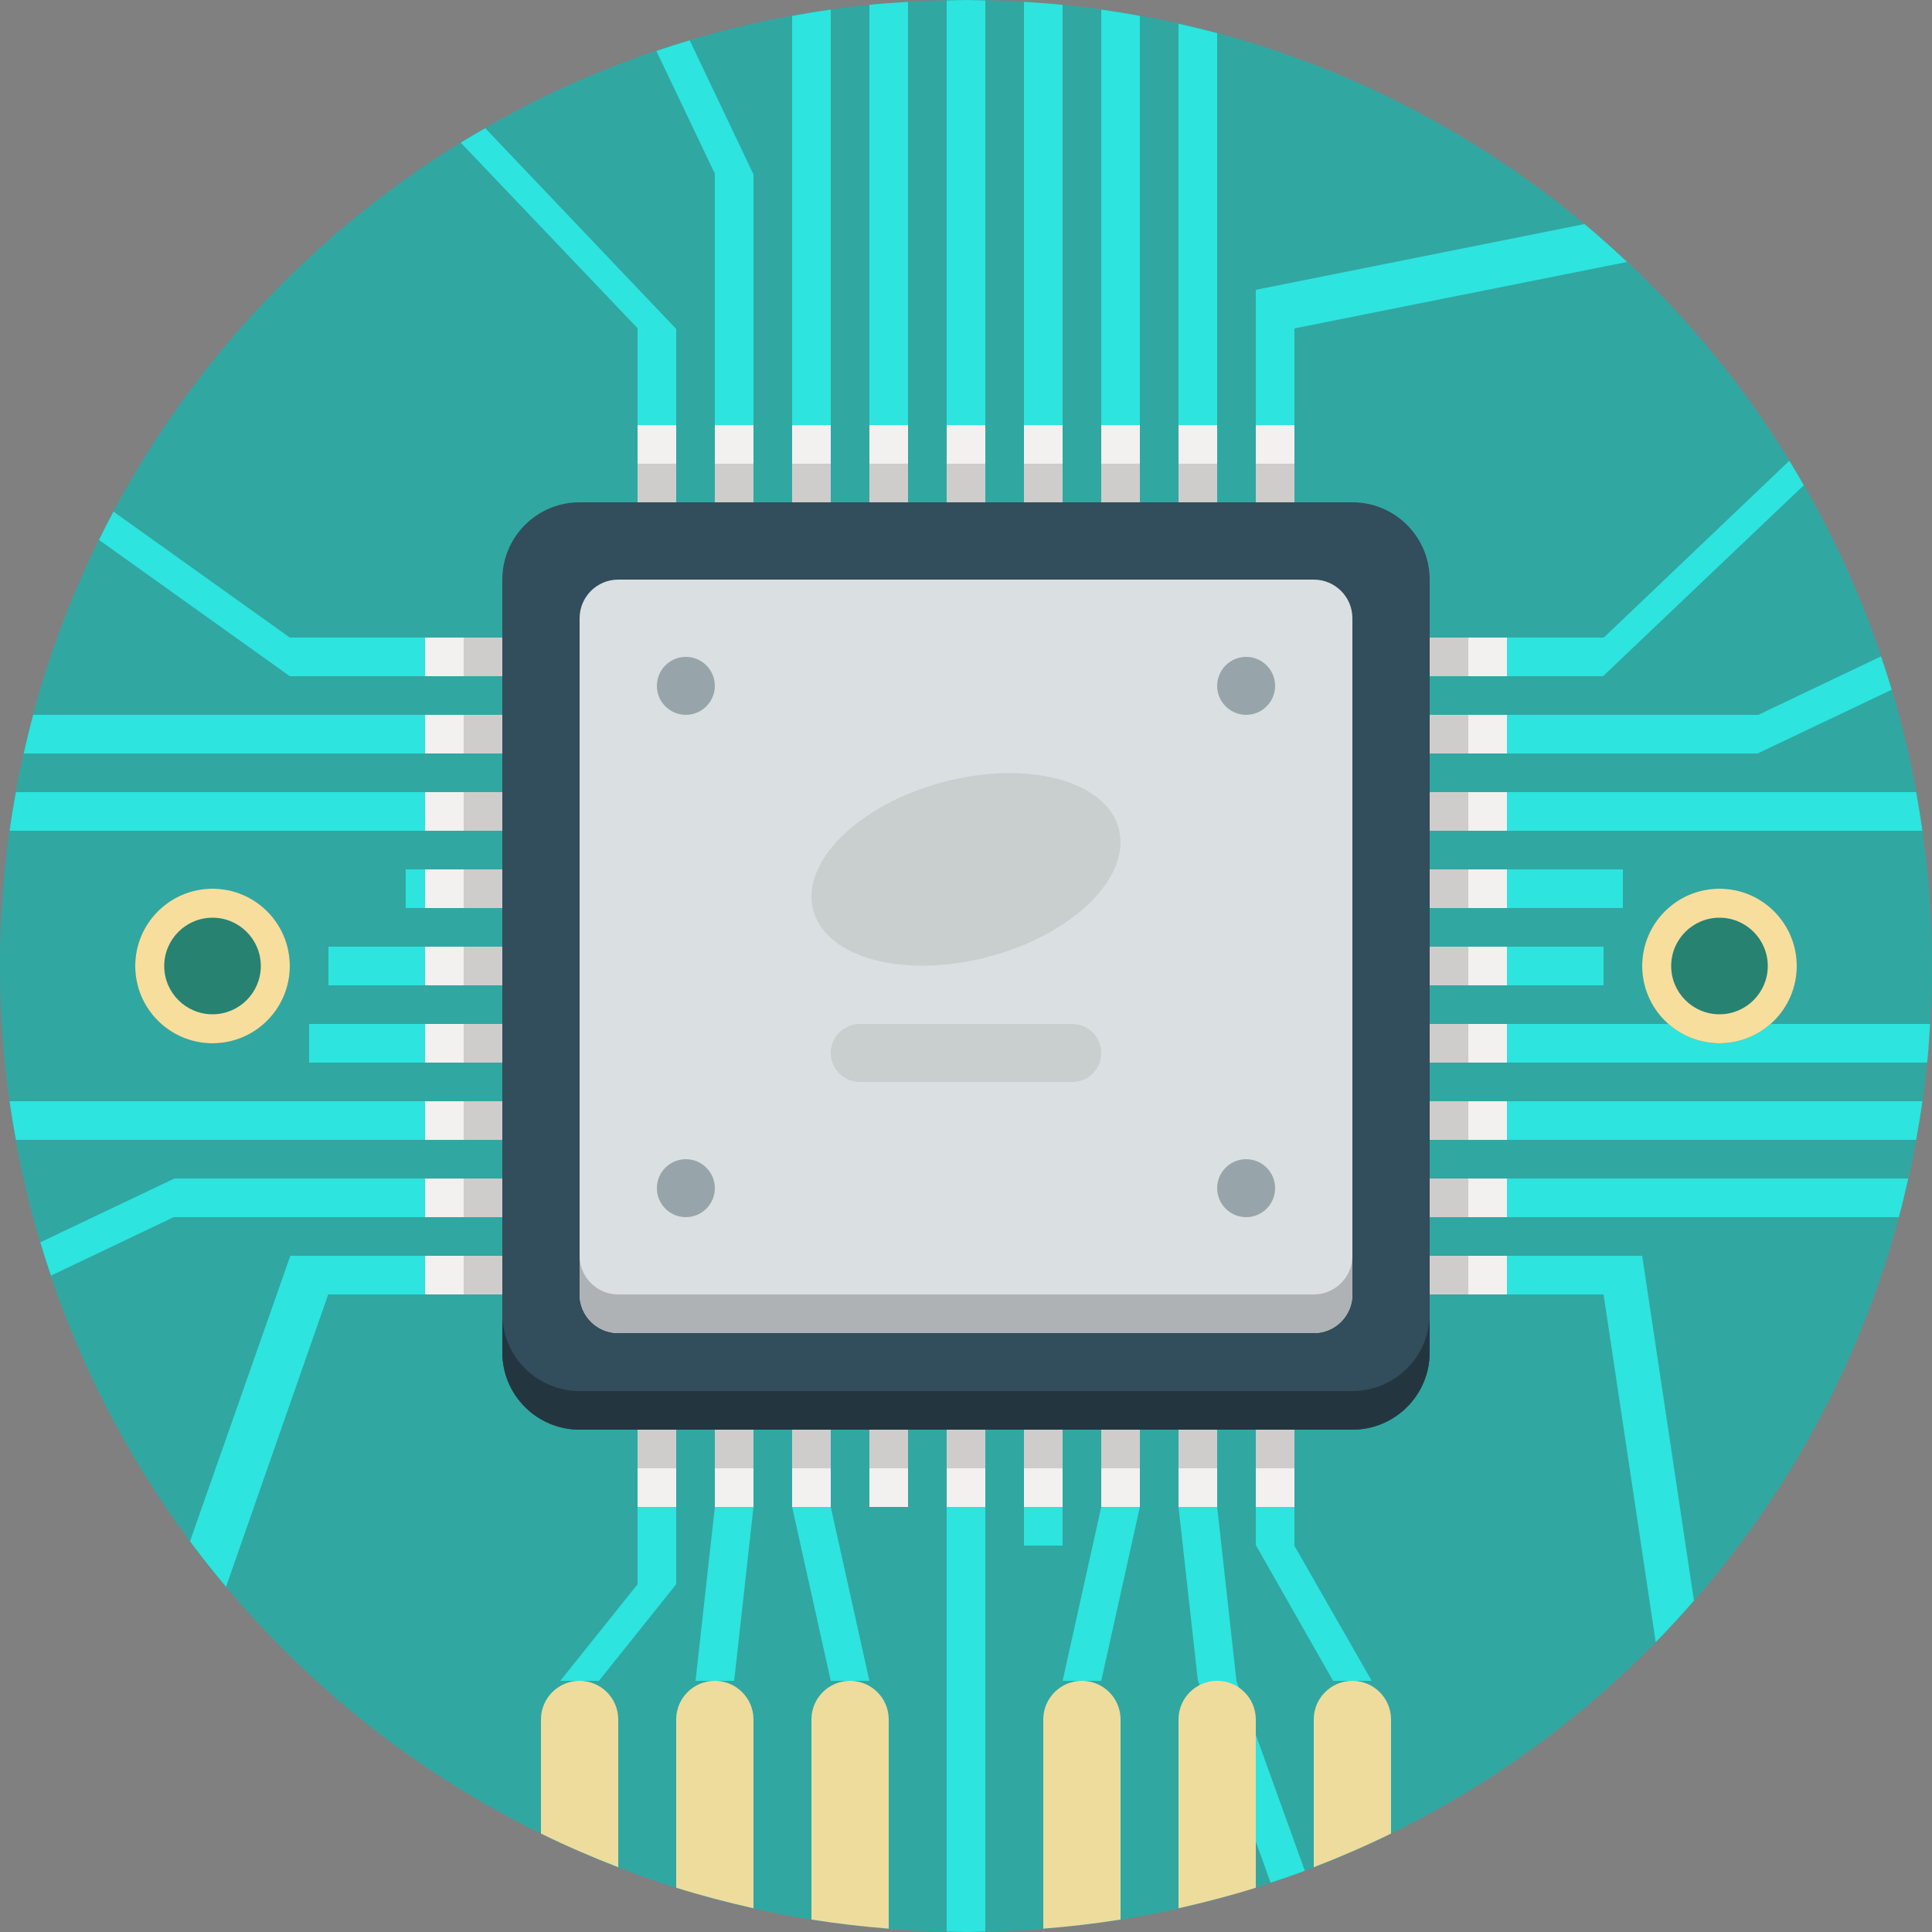 <?xml version="1.0" encoding="UTF-8"?>
<svg width="100px" height="100px" viewBox="0 0 100 100" version="1.1" xmlns="http://www.w3.org/2000/svg" xmlns:xlink="http://www.w3.org/1999/xlink">
    <rect x="0" y="0" width="100" height="100" fill="#808080" stroke="none"/>
    <!-- Generator: Sketch 52.2 (67145) - http://www.bohemiancoding.com/sketch -->
    <title>icon-chip</title>
    <desc>Created with Sketch.</desc>
    <g id="icon-chip" stroke="none" stroke-width="1" fill="none" fill-rule="evenodd">
        <g>
            <path d="M50,0 C77.614,0 100,22.386 100,50 C100,77.614 77.614,100 50,100 C22.386,100 0,77.614 0,50 C0,22.386 22.386,0 50,0 Z" id="Path" fill="#31A7A2"></path>
            <path d="M72,63 L78,63 L78,61 L72,61 L72,63 Z M72,59 L78,59 L78,57 L72,57 L72,59 Z M72,55 L78,55 L78,53 L72,53 L72,55 Z M72,51 L78,51 L78,49 L72,49 L72,51 Z M72,47 L78,47 L78,45 L72,45 L72,47 Z M72,43 L78,43 L78,41 L72,41 L72,43 Z M72,39 L78,39 L78,37 L72,37 L72,39 Z M72,33 L72,35 L78,35 L78,33 L72,33 Z M22,63 L28,63 L28,61 L22,61 L22,63 Z M22,59 L28,59 L28,57 L22,57 L22,59 Z M22,55 L28,55 L28,53 L22,53 L22,55 Z M22,51 L28,51 L28,49 L22,49 L22,51 Z M22,47 L28,47 L28,45 L22,45 L22,47 Z M22,43 L28,43 L28,41 L22,41 L22,43 Z M22,39 L28,39 L28,37 L22,37 L22,39 Z M22,35 L28,35 L28,33 L22,33 L22,35 Z M65,28 L67,28 L67,22 L65,22 L65,28 Z M61,28 L63,28 L63,22 L61,22 L61,28 Z M57,28 L59,28 L59,22 L57,22 L57,28 Z M53,28 L55,28 L55,22 L53,22 L53,28 Z M49,28 L51,28 L51,22 L49,22 L49,28 Z M45,28 L47,28 L47,22 L45,22 L45,28 Z M41,28 L43,28 L43,22 L41,22 L41,28 Z M37,28 L39,28 L39,22 L37,22 L37,28 Z M65,78 L67,78 L67,72 L65,72 L65,78 Z M61,78 L63,78 L63,72 L61,72 L61,78 Z M57,78 L59,78 L59,72 L57,72 L57,78 Z M53,78 L55,78 L55,72 L53,72 L53,78 Z M49,78 L51,78 L51,72 L49,72 L49,78 Z M45,78 L47,78 L47,72 L45,72 L45,78 Z M41,78 L43,78 L43,72 L41,72 L41,78 Z M37,78 L39,78 L39,72 L37,72 L37,78 Z M33,28 L35,28 L35,22 L33,22 L33,28 Z M22,67 L28,67 L28,65 L22,65 L22,67 Z M72,67 L78,67 L78,65 L72,65 L72,67 Z M33,78 L35,78 L35,72 L33,72 L33,78 Z M72,63 L78,63 L78,61 L72,61 L72,63 Z M72,59 L78,59 L78,57 L72,57 L72,59 Z M72,55 L78,55 L78,53 L72,53 L72,55 Z M72,51 L78,51 L78,49 L72,49 L72,51 Z M72,47 L78,47 L78,45 L72,45 L72,47 Z M72,43 L78,43 L78,41 L72,41 L72,43 Z M72,39 L78,39 L78,37 L72,37 L72,39 Z M72,33 L72,35 L78,35 L78,33 L72,33 Z M22,63 L28,63 L28,61 L22,61 L22,63 Z M22,59 L28,59 L28,57 L22,57 L22,59 Z M22,55 L28,55 L28,53 L22,53 L22,55 Z M22,51 L28,51 L28,49 L22,49 L22,51 Z M22,47 L28,47 L28,45 L22,45 L22,47 Z M22,43 L28,43 L28,41 L22,41 L22,43 Z M22,39 L28,39 L28,37 L22,37 L22,39 Z M22,35 L28,35 L28,33 L22,33 L22,35 Z M65,28 L67,28 L67,22 L65,22 L65,28 Z M61,28 L63,28 L63,22 L61,22 L61,28 Z M57,28 L59,28 L59,22 L57,22 L57,28 Z M53,28 L55,28 L55,22 L53,22 L53,28 Z M49,28 L51,28 L51,22 L49,22 L49,28 Z M45,28 L47,28 L47,22 L45,22 L45,28 Z M41,28 L43,28 L43,22 L41,22 L41,28 Z M37,28 L39,28 L39,22 L37,22 L37,28 Z M65,78 L67,78 L67,72 L65,72 L65,78 Z M61,78 L63,78 L63,72 L61,72 L61,78 Z M57,78 L59,78 L59,72 L57,72 L57,78 Z M53,78 L55,78 L55,72 L53,72 L53,78 Z M49,78 L51,78 L51,72 L49,72 L49,78 Z M45,78 L47,78 L47,72 L45,72 L45,78 Z M41,78 L43,78 L43,72 L41,72 L41,78 Z M37,78 L39,78 L39,72 L37,72 L37,78 Z M33,28 L35,28 L35,22 L33,22 L33,28 Z M22,67 L28,67 L28,65 L22,65 L22,67 Z M72,67 L78,67 L78,65 L72,65 L72,67 Z M33,78 L35,78 L35,72 L33,72 L33,78 Z" id="Shape" fill="#F2F1EF" fill-rule="nonzero"></path>
            <g id="Group" transform="translate(24, 24)" fill="#CECDCB" fill-rule="nonzero">
                <path d="M0,17 L4,17 L4,19 L0,19 L0,17 Z M0,9 L4,9 L4,11 L0,11 L0,9 Z M0,13 L4,13 L4,15 L0,15 L0,13 Z M0,41 L4,41 L4,43 L0,43 L0,41 Z M0,37 L4,37 L4,39 L0,39 L0,37 Z M0,25 L4,25 L4,27 L0,27 L0,25 Z M0,33 L4,33 L4,35 L0,35 L0,33 Z M9,0 L11,0 L11,4 L9,4 L9,0 Z M0,29 L4,29 L4,31 L0,31 L0,29 Z M0,21 L4,21 L4,23 L0,23 L0,21 Z M33,0 L35,0 L35,4 L33,4 L33,0 Z M13,0 L15,0 L15,4 L13,4 L13,0 Z M41,0 L43,0 L43,4 L41,4 L41,0 Z M29,0 L31,0 L31,4 L29,4 L29,0 Z M37,0 L39,0 L39,4 L37,4 L37,0 Z M25,0 L27,0 L27,4 L25,4 L25,0 Z M17,0 L19,0 L19,4 L17,4 L17,0 Z M21,0 L23,0 L23,4 L21,4 L21,0 Z M48,13 L52,13 L52,15 L48,15 L48,13 Z M48,25 L52,25 L52,27 L48,27 L48,25 Z M9,48 L11,48 L11,52 L9,52 L9,48 Z M48,29 L52,29 L52,31 L48,31 L48,29 Z M48,37 L52,37 L52,39 L48,39 L48,37 Z M48,9 L52,9 L52,11 L48,11 L48,9 Z M48,21 L52,21 L52,23 L48,23 L48,21 Z M48,41 L52,41 L52,43 L48,43 L48,41 Z M48,17 L52,17 L52,19 L48,19 L48,17 Z M48,33 L52,33 L52,35 L48,35 L48,33 Z M21,48 L23,48 L23,52 L21,52 L21,48 Z M25,48 L27,48 L27,52 L25,52 L25,48 Z M41,48 L43,48 L43,52 L41,52 L41,48 Z M13,48 L15,48 L15,52 L13,52 L13,48 Z M17,48 L19,48 L19,52 L17,52 L17,48 Z M37,48 L39,48 L39,52 L37,52 L37,48 Z M33,48 L35,48 L35,52 L33,52 L33,48 Z M29,48 L31,48 L31,52 L29,52 L29,48 Z" id="Shape"></path>
            </g>
            <path d="M30,26 L70,26 C72.209,26 74,27.791 74,30 L74,70 C74,72.209 72.209,74 70,74 L30,74 C27.791,74 26,72.209 26,70 L26,30 C26,27.791 27.791,26 30,26 Z" id="Path" fill="#324D5B"></path>
            <path d="M32,30 L68,30 C69.104,30 70,30.896 70,32 L70,67 C70,68.104 69.104,69 68,69 L32,69 C30.896,69 30,68.104 30,67 L30,32 C30,30.896 30.896,30 32,30 Z" id="Path" fill="#DADFE1"></path>
            <path d="M35.5,34 C34.672,34 34,34.672 34,35.5 C34,36.328 34.672,37 35.5,37 C36.328,37 37,36.328 37,35.5 C37,34.672 36.328,34 35.5,34 Z M35.5,60 C34.672,60 34,60.672 34,61.5 C34,62.328 34.672,63 35.5,63 C36.328,63 37,62.328 37,61.5 C37,60.672 36.328,60 35.5,60 Z M64.5,60 C63.672,60 63,60.672 63,61.5 C63,62.328 63.672,63 64.5,63 C65.328,63 66,62.328 66,61.5 C66,60.672 65.328,60 64.5,60 Z M64.5,37 C65.328,37 66,36.328 66,35.5 C66,34.672 65.328,34 64.5,34 C63.672,34 63,34.672 63,35.5 C63,36.328 63.672,37 64.5,37 Z M35.5,34 C34.672,34 34,34.672 34,35.5 C34,36.328 34.672,37 35.5,37 C36.328,37 37,36.328 37,35.5 C37,34.672 36.328,34 35.5,34 Z M35.5,60 C34.672,60 34,60.672 34,61.5 C34,62.328 34.672,63 35.5,63 C36.328,63 37,62.328 37,61.5 C37,60.672 36.328,60 35.5,60 Z M64.5,60 C63.672,60 63,60.672 63,61.5 C63,62.328 63.672,63 64.5,63 C65.328,63 66,62.328 66,61.5 C66,60.672 65.328,60 64.5,60 Z M64.5,37 C65.328,37 66,36.328 66,35.5 C66,34.672 65.328,34 64.5,34 C63.672,34 63,34.672 63,35.5 C63,36.328 63.672,37 64.5,37 Z" id="Shape" fill="#97A5AB" fill-rule="nonzero"></path>
            <path d="M51.21,49.512 C55.575,48.344 58.572,45.376 57.904,42.884 C57.235,40.393 53.155,39.32 48.79,40.488 C44.425,41.657 41.428,44.624 42.096,47.116 C42.765,49.607 46.845,50.68 51.21,49.512 Z M55.5,53 L44.5,53 C43.672,53 43,53.672 43,54.5 C43,55.328 43.672,56 44.5,56 L55.5,56 C56.328,56 57,55.328 57,54.5 C57,53.672 56.328,53 55.5,53 Z M51.21,49.512 C55.575,48.344 58.572,45.376 57.904,42.884 C57.235,40.393 53.155,39.32 48.79,40.488 C44.425,41.657 41.428,44.624 42.096,47.116 C42.765,49.607 46.845,50.68 51.21,49.512 Z M55.5,53 L44.5,53 C43.672,53 43,53.672 43,54.5 C43,55.328 43.672,56 44.5,56 L55.5,56 C56.328,56 57,55.328 57,54.5 C57,53.672 56.328,53 55.5,53 Z" id="Shape" fill="#C9CECF" fill-rule="nonzero"></path>
            <path d="M68,67 L32,67 C30.896,67 30,66.104 30,65 L30,67 C30,68.104 30.896,69 32,69 L68,69 C69.104,69 70,68.104 70,67 L70,65 C70,66.104 69.104,67 68,67 Z" id="Path" fill="#AEB2B4"></path>
            <path d="M70,72 L30,72 C27.791,72 26,70.209 26,68 L26,70 C26,72.209 27.791,74 30,74 L70,74 C72.209,74 74,72.209 74,70 L74,68 C74,70.209 72.209,72 70,72 Z" id="Path" fill="#233640"></path>
            <g id="Group" fill="#2DE4DE" fill-rule="nonzero">
                <path d="M37,8.989 L37,22 L39,22 L39,9.027 L35.699,2.087 C35.119,2.26 34.546,2.446 33.974,2.639 L37,8.989 Z M59,0.824 C58.337,0.703 57.672,0.593 57,0.498 L57,22 L59,22 L59,0.824 Z M53,78 L55,78 L55,80 L53,80 L53,78 Z M53,22 L55,22 L55,0.25 C54.338,0.184 53.67,0.138 53,0.098 L53,22 Z M41,22 L43,22 L43,0.498 C42.328,0.592 41.662,0.703 41,0.824 L41,22 Z M41,78 L43,87 L45,87 L43,78 L41,78 Z M47,0.098 C46.33,0.138 45.662,0.184 45,0.25 L45,22 L47,22 L47,0.098 Z M51,0.025 L50,0 L49,0.025 L49,22 L51,22 L51,0.025 Z M59,78 L57,78 L55,87 L57,87 L59,78 Z M78,55 L99.75,55 C99.816,54.338 99.863,53.67 99.902,53 L78,53 L78,55 Z M65,15 L65,22 L67,22 L67,17 L84.215,13.557 C83.498,12.884 82.768,12.227 82.013,11.598 L65,15 Z M78,59 L99.177,59 C99.297,58.337 99.408,57.672 99.502,57 L78,57 L78,59 Z M78,33 L78,35 L82.973,35 L93.363,25.118 C93.118,24.692 92.875,24.265 92.617,23.847 L83.012,33 L78,33 Z M63,1.717 C62.339,1.54 61.672,1.38 61,1.229 L61,22 L63,22 L63,1.717 Z M65,78 L65,79.973 L69,87 L71,87 L67,80.012 L67,78 L65,78 Z M78,49 L83,49 L83,51 L78,51 L78,49 Z M78,45 L84,45 L84,47 L78,47 L78,45 Z M16.988,67 L22,67 L22,65 L15.027,65 L9.835,79.777 C10.433,80.582 11.057,81.365 11.701,82.131 L16.988,67 Z M87.678,82.85 L85,65 L78,65 L78,67 L83,67 L85.699,84.995 C86.38,84.3 87.037,83.583 87.678,82.85 Z M64,87.012 L63,78 L61,78 L62,86.973 L65.767,97.449 C66.362,97.252 66.953,97.05 67.537,96.831 L64,87.012 Z M51,99.975 L51,78 L49,78 L49,99.975 L50,100 L51,99.975 Z M22,59 L22,57 L0.498,57 C0.592,57.672 0.703,58.337 0.824,59 L22,59 Z M8.988,63 L22,63 L22,61 L9.027,61 L2.087,64.301 C2.26,64.881 2.446,65.454 2.639,66.026 L8.988,63 Z M91.012,37 L78,37 L78,39 L90.973,39 L97.913,35.699 C97.74,35.119 97.554,34.546 97.36,33.974 L91.012,37 Z M78,41 L78,43 L99.502,43 C99.408,42.328 99.297,41.662 99.177,41 L78,41 Z M78,61 L78,63 L98.282,63 C98.46,62.339 98.62,61.672 98.771,61 L78,61 Z M33,82 L29,87 L31,87 L35,82 L35,78 L33,78 L33,82 Z M22,39 L22,37 L1.717,37 C1.54,37.661 1.38,38.328 1.229,39 L22,39 Z M36,87 L38,87 L39,78 L37,78 L36,87 Z M15,35 L22,35 L22,33 L15,33 L5.874,26.481 C5.615,26.964 5.366,27.453 5.124,27.945 L15,35 Z M33,16.989 L33,22 L35,22 L35,17.027 L25.118,6.637 C24.691,6.882 24.265,7.126 23.847,7.383 L33,16.989 Z M16,53 L22,53 L22,55 L16,55 L16,53 Z M21,45 L22,45 L22,47 L21,47 L21,45 Z M22,41 L0.824,41 C0.703,41.662 0.592,42.328 0.498,43 L22,43 L22,41 Z M17,49 L22,49 L22,51 L17,51 L17,49 Z" id="Shape"></path>
            </g>
            <g id="Group" transform="translate(28, 87)" fill="#EEDC9D" fill-rule="nonzero">
                <path d="M28,6.31088724e-30 C26.896,6.31088724e-30 26,0.896 26,2 L26,12.826 C27.349,12.72 28.684,12.566 30,12.355 L30,2 C30,0.896 29.104,-1.42108547e-14 28,-1.42108547e-14 Z M35,3.15544362e-30 C33.896,3.15544362e-30 33,0.896 33,2 L33,11.771 C34.354,11.466 35.69,11.119 37,10.708 L37,2 C37,0.896 36.104,3.15544362e-30 35,3.15544362e-30 Z M42,3.15544362e-30 C40.896,3.15544362e-30 40,0.896 40,2 L40,9.647 C41.362,9.121 42.698,8.543 44,7.904 L44,2 C44,0.896 43.104,1.42108547e-14 42,1.42108547e-14 Z M16,3.15544362e-30 C14.896,3.15544362e-30 14,0.896 14,2 L14,12.355 C15.316,12.566 16.651,12.719 18,12.826 L18,2 C18,0.896 17.104,3.15544362e-30 16,3.15544362e-30 Z M9,3.15544362e-30 C7.896,3.15544362e-30 7,0.896 7,2 L7,10.708 C8.31,11.119 9.646,11.467 11,11.771 L11,2 C11,0.896 10.104,3.15544362e-30 9,3.15544362e-30 Z M2,3.15544362e-30 C0.896,3.15544362e-30 0,0.896 0,2 L0,7.904 C1.302,8.543 2.638,9.121 4,9.647 L4,2 C4,0.896 3.104,-1.42108547e-14 2,-1.42108547e-14 Z" id="Shape"></path>
            </g>
            <path d="M89,46 C86.791,46 85,47.791 85,50 C85,52.209 86.791,54 89,54 C91.209,54 93,52.209 93,50 C93,47.791 91.209,46 89,46 Z M11,46 C8.791,46 7,47.791 7,50 C7,52.209 8.791,54 11,54 C13.209,54 15,52.209 15,50 C15,47.791 13.209,46 11,46 Z M89,46 C86.791,46 85,47.791 85,50 C85,52.209 86.791,54 89,54 C91.209,54 93,52.209 93,50 C93,47.791 91.209,46 89,46 Z M11,46 C8.791,46 7,47.791 7,50 C7,52.209 8.791,54 11,54 C13.209,54 15,52.209 15,50 C15,47.791 13.209,46 11,46 Z" id="Shape" fill="#278272" fill-rule="nonzero"></path>
            <path d="M89,47.5 C90.379,47.5 91.5,48.621 91.5,50 C91.5,51.379 90.379,52.5 89,52.5 C87.621,52.5 86.5,51.379 86.5,50 C86.5,48.621 87.621,47.5 89,47.5 Z M11,47.5 C12.379,47.5 13.5,48.621 13.5,50 C13.5,51.379 12.379,52.5 11,52.5 C9.621,52.5 8.5,51.379 8.5,50 C8.5,48.621 9.621,47.5 11,47.5 Z M89,46 C86.791,46 85,47.791 85,50 C85,52.209 86.791,54 89,54 C91.209,54 93,52.209 93,50 C93,47.791 91.209,46 89,46 Z M11,46 C8.791,46 7,47.791 7,50 C7,52.209 8.791,54 11,54 C13.209,54 15,52.209 15,50 C15,47.791 13.209,46 11,46 Z M89,47.5 C90.379,47.5 91.5,48.621 91.5,50 C91.5,51.379 90.379,52.5 89,52.5 C87.621,52.5 86.5,51.379 86.5,50 C86.5,48.621 87.621,47.5 89,47.5 Z M11,47.5 C12.379,47.5 13.5,48.621 13.5,50 C13.5,51.379 12.379,52.5 11,52.5 C9.621,52.5 8.5,51.379 8.5,50 C8.5,48.621 9.621,47.5 11,47.5 Z M89,46 C86.791,46 85,47.791 85,50 C85,52.209 86.791,54 89,54 C91.209,54 93,52.209 93,50 C93,47.791 91.209,46 89,46 Z M11,46 C8.791,46 7,47.791 7,50 C7,52.209 8.791,54 11,54 C13.209,54 15,52.209 15,50 C15,47.791 13.209,46 11,46 Z" id="Shape" fill="#F7DE9D" fill-rule="nonzero"></path>
        </g>
    </g>
</svg>
